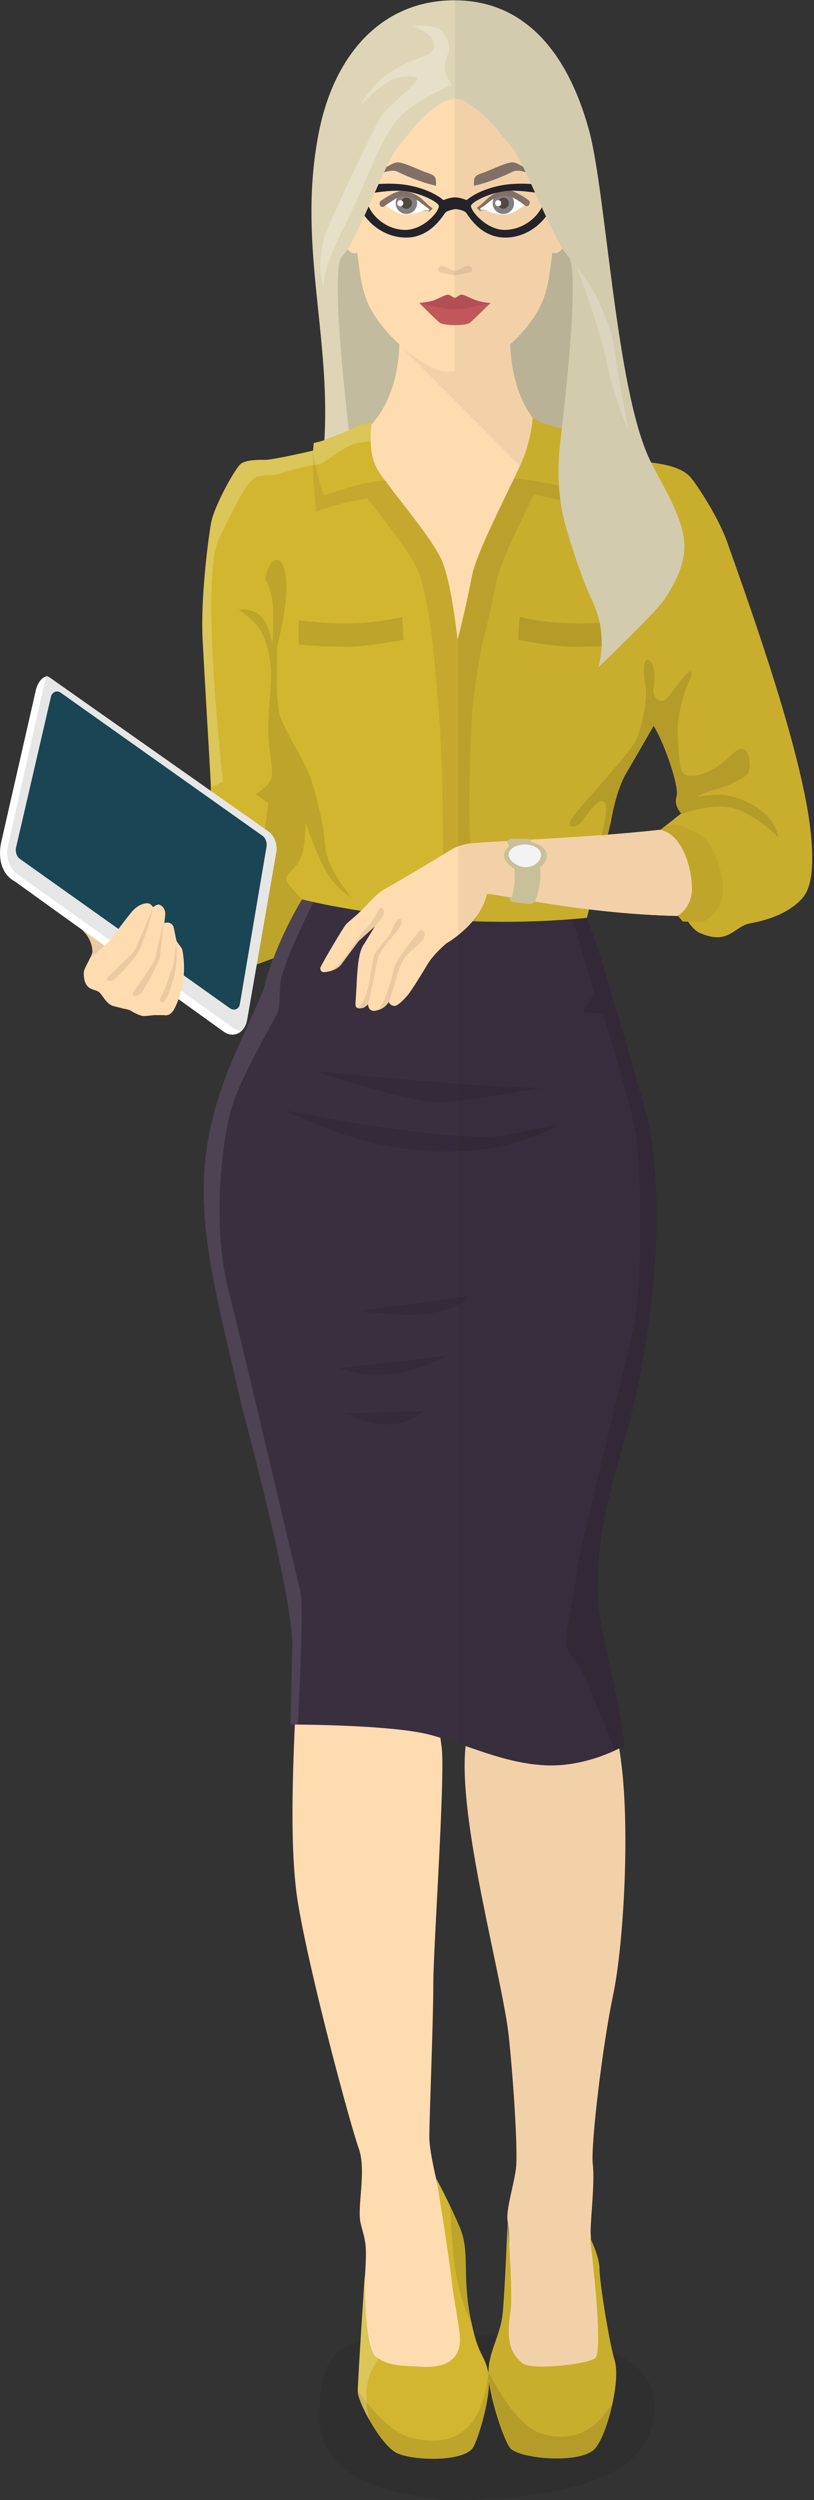 <svg width="158" height="485" viewBox="0 0 158 485" fill="none" xmlns="http://www.w3.org/2000/svg">
<rect x="0" y="0" width="158" height="485" fill="#333333" stroke="none"/>
<path opacity="0.08" fill-rule="evenodd" clip-rule="evenodd" d="M86.894 485C113.631 485 127 479.043 127 467.13C127 452.9 105.267 453 83.14 453C67.04 453 62 454.562 62 468.792C62 478.279 70.298 483.682 86.894 485Z" fill="black"/>
<g clip-path="url(#clip0)">
<path d="M110.482 86.348C111.848 75.034 114.403 49.248 111.73 35.551C108.225 17.627 91.712 11.136 88.267 11.136C84.822 11.136 68.487 17.627 64.983 35.551C62.31 49.308 64.864 75.034 66.23 86.348H110.482Z" fill="#F3EAC6"/>
<path opacity="0.2" d="M110.482 86.348C111.848 75.034 114.403 49.248 111.73 35.551C108.225 17.627 91.712 11.136 88.267 11.136C84.822 11.136 68.487 17.627 64.983 35.551C62.31 49.308 64.864 75.034 66.23 86.348H110.482Z" fill="black"/>
<path opacity="0.05" d="M88.266 11.136C91.711 11.136 108.224 17.627 111.728 35.551C114.401 49.308 111.847 75.034 110.481 86.348H88.86L88.266 11.136Z" fill="black"/>
<path d="M120.222 201.817C118.975 197.529 117.906 194.135 117.906 194.135C115.114 184.071 113.867 178.056 113.867 178.056C113.867 178.056 113.035 176.389 113.451 172.518C113.688 170.136 117.252 150.067 119.688 143.1C122.182 141.313 124.499 134.406 124.855 131.19C125.033 129.642 125.33 123.567 127.647 130.416L138.636 160.012C121.826 163.526 97.71 161.62 91.236 162.573C88.325 162.811 80.128 169.6 76.327 171.803C73.119 173.649 72.703 173.888 71.456 174.662C70.209 175.436 67.595 178.89 66.882 179.724C66.169 180.557 64.031 184.785 64.031 184.785C64.031 184.785 65.397 185.559 67.595 184.249C69.793 182.939 71.278 179.902 73.179 178.83C75.079 177.758 75.733 177.639 75.733 177.639L73.772 182.582C73.772 182.582 73.832 188.299 74.01 190.204C74.188 192.11 74.248 193.122 74.248 193.122C74.248 193.122 75.317 193.242 76.505 192.348L76.802 193.837C76.802 193.837 79 193.42 79.356 192.646C79.712 191.872 79.891 190.979 79.891 190.979C79.891 190.979 82.979 187.584 84.227 185.976C85.474 184.368 87.434 180.915 87.434 180.915C87.434 180.915 93.612 177.58 94.918 173.471C95.097 172.875 118.856 178.83 140.833 177.52C145.764 177.222 151.169 174.483 153.604 173.888C153.604 173.888 155.802 173.054 155.505 169.183C155.208 165.312 153.01 147.745 149.446 134.644C145.882 121.543 141.13 109.811 141.13 109.811C140.299 106.476 134.894 98.139 132.102 95.757C131.151 94.924 128.657 92.601 127.231 92.065C123.548 90.576 122.242 90.398 111.372 86.825C100.383 83.192 99.195 71.282 99.017 66.816C101.333 64.731 103.412 62.23 104.719 59.67C106.442 56.394 106.62 53.179 107.214 49.01C110.243 50.558 113.926 37.338 112.382 34.897C110.956 32.574 108.936 34.599 108.639 34.837V29.061C108.639 12.386 99.492 8.575 88.266 8.575C76.98 8.575 67.892 12.386 67.892 29.061V34.837C67.654 34.539 65.635 32.574 64.15 34.897C62.606 37.338 66.288 50.618 69.318 49.01C69.912 53.238 70.149 56.394 71.812 59.67C73.119 62.171 75.198 64.672 77.515 66.816C77.396 71.341 76.089 83.252 65.1 86.825C54.409 90.338 55.062 89.326 51.082 90.576C43.361 92.958 40.688 110.824 41.876 122.734C43.063 134.644 43.301 161.382 43.301 161.382L18.77 188.775C18.77 188.775 30.055 192.825 36.589 189.966C44.014 186.691 48.944 185.5 55.3 182.225C58.626 180.498 49.063 198.899 46.509 204.854C36.292 228.555 40.985 242.192 48.112 273.337C48.112 273.337 57.794 308.889 57.794 319.131C57.794 329.374 55.418 355.338 57.913 369.63C60.349 383.922 68.011 412.268 69.615 416.735C71.218 421.201 69.199 428.168 70.03 431.444C70.862 434.719 71.278 435.017 70.862 441.27C70.268 449.249 71.456 458.361 71.456 465.09C71.456 467.65 75.198 471.164 79.653 473.189C84.108 475.213 88.206 474.439 89.454 473.606C90.701 472.772 93.255 468.722 93.255 467.472C93.255 466.221 88.979 451.75 88.563 447.642C88.147 443.533 87.315 433.766 86.9 431.741C86.484 429.717 83.336 418.759 83.336 414.65C83.336 410.542 84.108 392.259 84.108 384.875C84.108 377.729 86.484 343.964 85.712 338.843C84.939 333.662 84.939 328.124 84.524 324.967C84.108 321.811 88.088 309.067 88.088 309.067L90.879 325.741C90.879 325.741 92.483 324.134 90.463 338.068C88.503 351.944 97.591 383.744 98.779 395.237C99.67 403.812 100.561 417.449 100.145 420.725C99.73 424 98.126 428.883 98.542 430.967C98.957 432.992 98.839 438.113 98.839 442.222C98.839 446.331 96.819 458.956 97.235 461.398C97.651 463.839 98.957 474.737 107.511 471.879C116.064 469.02 117.015 459.611 117.015 458.361C117.015 457.11 114.639 435.791 114.639 432.933C114.639 430.074 115.47 423.524 115.054 419.831C114.639 416.139 116.955 396.666 119.034 386.9C121.054 377.074 122.242 355.517 120.638 342.416C119.034 329.315 114.698 315.916 114.817 307.757C115.114 291.202 119.688 283.639 122.836 267.977C125.212 256.067 128.182 235.225 124.618 217.359C124.499 216.764 124.321 215.99 124.083 215.097L120.222 201.817Z" fill="#FFDBB0"/>
<path opacity="0.05" d="M135.608 104.213C134.777 100.879 134.539 97.901 131.51 94.924C130.5 93.911 129.431 92.78 128.065 92.065C123.55 89.564 122.244 90.398 111.314 86.884C100.325 83.252 99.138 71.341 98.959 66.875C101.276 64.791 103.355 62.29 104.662 59.729C106.384 56.454 106.562 53.238 107.156 49.07C110.186 50.618 113.868 37.398 112.324 34.956C110.898 32.634 108.879 34.658 108.582 34.897V29.12C108.582 12.446 99.494 8.635 88.208 8.635V72.056H88.149C87.258 72.056 86.07 72.175 84.763 71.699C82.565 70.865 79.892 69.079 77.457 66.875L114.759 104.273" fill="black"/>
<path d="M81.971 39.065C81.199 38.41 79.536 37.576 78.229 37.457C76.922 37.338 74.309 39.422 74.309 39.422C74.309 39.422 76.506 41.209 77.813 41.507C80.486 42.043 83.159 40.256 83.872 40.435C83.991 40.435 82.743 39.72 81.971 39.065Z" fill="white"/>
<path d="M78.882 41.507C80.03 41.507 80.961 40.574 80.961 39.422C80.961 38.271 80.03 37.338 78.882 37.338C77.734 37.338 76.803 38.271 76.803 39.422C76.803 40.574 77.734 41.507 78.882 41.507Z" fill="#808080"/>
<path d="M78.882 40.494C79.472 40.494 79.951 40.014 79.951 39.422C79.951 38.831 79.472 38.351 78.882 38.351C78.291 38.351 77.812 38.831 77.812 39.422C77.812 40.014 78.291 40.494 78.882 40.494Z" fill="#534741"/>
<path d="M77.694 40.018C78.022 40.018 78.288 39.751 78.288 39.422C78.288 39.093 78.022 38.827 77.694 38.827C77.365 38.827 77.1 39.093 77.1 39.422C77.1 39.751 77.365 40.018 77.694 40.018Z" fill="white"/>
<path d="M73.95 38.946C74.722 38.41 75.495 37.934 76.326 37.517C76.742 37.338 77.217 37.159 77.752 37.04C77.871 37.04 78.049 37.04 78.168 37.04C78.286 37.04 78.405 37.04 78.524 37.1C78.762 37.159 78.999 37.159 79.237 37.219C80.187 37.457 81.078 37.934 81.791 38.529C82.504 39.184 83.098 39.78 83.811 40.316L83.989 40.435L83.87 40.554L83.395 41.03L83.335 41.09L83.276 41.03C83.157 40.971 82.979 40.911 82.86 40.911C82.682 40.911 82.563 40.911 82.385 40.911C82.088 40.911 81.731 41.03 81.434 41.149C81.731 41.03 82.028 40.911 82.385 40.852C82.563 40.852 82.741 40.792 82.86 40.852C83.038 40.852 83.216 40.911 83.335 40.971H83.216L83.454 40.375L83.513 40.673C82.741 40.197 82.028 39.601 81.316 39.065C80.603 38.529 79.831 38.231 78.999 38.112C78.821 38.053 78.583 38.053 78.346 38.053C78.227 38.053 78.108 38.053 78.049 38.053C77.989 38.053 77.93 38.053 77.811 38.112C77.455 38.172 77.098 38.35 76.742 38.589C76.029 39.005 75.257 39.541 74.604 40.018C74.366 40.197 73.95 40.197 73.772 39.899C73.594 39.541 73.653 39.125 73.95 38.946Z" fill="#826F67"/>
<path d="M84.644 36.028C84.644 36.028 81.615 35.492 77.101 33.289C75.675 32.574 72.408 34.301 72.408 34.301C72.408 34.301 75.734 31.562 77.101 31.502C78.407 31.442 81.556 33.11 83.1 33.586C84.585 34.122 84.644 34.361 84.644 36.028Z" fill="#826F67"/>
<path d="M94.621 39.065C95.394 38.41 97.057 37.576 98.364 37.457C99.67 37.338 102.284 39.422 102.284 39.422C102.284 39.422 100.086 41.209 98.779 41.507C96.106 42.043 93.434 40.256 92.721 40.435C92.602 40.435 93.849 39.72 94.621 39.065Z" fill="white"/>
<path d="M97.71 41.507C98.858 41.507 99.789 40.574 99.789 39.422C99.789 38.271 98.858 37.338 97.71 37.338C96.562 37.338 95.631 38.271 95.631 39.422C95.631 40.574 96.562 41.507 97.71 41.507Z" fill="#808080"/>
<path d="M97.712 40.494C98.302 40.494 98.781 40.014 98.781 39.422C98.781 38.831 98.302 38.351 97.712 38.351C97.121 38.351 96.643 38.831 96.643 39.422C96.643 40.014 97.121 40.494 97.712 40.494Z" fill="#534741"/>
<path d="M96.701 40.018C97.029 40.018 97.295 39.751 97.295 39.422C97.295 39.093 97.029 38.827 96.701 38.827C96.373 38.827 96.107 39.093 96.107 39.422C96.107 39.751 96.373 40.018 96.701 40.018Z" fill="white"/>
<path d="M101.928 39.899C101.275 39.363 100.502 38.827 99.79 38.47C99.433 38.291 99.017 38.112 98.72 37.993C98.602 37.993 98.542 37.993 98.483 37.934C98.423 37.934 98.305 37.934 98.186 37.934C97.948 37.934 97.77 37.993 97.532 37.993C96.701 38.112 95.929 38.47 95.216 38.946C94.562 39.482 93.85 40.078 93.018 40.554L93.078 40.256L93.315 40.852H93.196C93.374 40.733 93.553 40.733 93.671 40.733C93.85 40.733 94.028 40.733 94.147 40.733C94.444 40.792 94.8 40.911 95.097 41.03C94.8 40.911 94.503 40.852 94.147 40.792C93.969 40.792 93.85 40.792 93.671 40.792C93.493 40.792 93.374 40.852 93.256 40.911L93.196 40.971L93.137 40.911L92.662 40.435L92.543 40.316L92.721 40.197C93.434 39.661 94.028 39.065 94.741 38.41C95.454 37.815 96.344 37.338 97.295 37.1C97.532 37.041 97.77 36.981 98.008 36.981C98.126 36.981 98.245 36.921 98.364 36.921C98.483 36.921 98.661 36.921 98.78 36.921C99.314 36.981 99.79 37.16 100.205 37.398C101.096 37.815 101.869 38.291 102.581 38.827C102.878 39.006 102.878 39.422 102.7 39.661C102.581 40.018 102.225 40.078 101.928 39.899Z" fill="#826F67"/>
<path d="M92.01 36.028C92.01 36.028 95.039 35.492 99.553 33.289C100.979 32.574 104.246 34.301 104.246 34.301C104.246 34.301 100.919 31.562 99.553 31.502C98.246 31.442 95.098 33.11 93.554 33.586C92.069 34.122 91.95 34.361 92.01 36.028Z" fill="#826F67"/>
<path d="M92.96 58.419C91.891 58.181 90.168 57.169 89.633 57.169C89.099 57.169 88.624 57.764 88.267 57.764C87.911 57.764 87.436 57.169 86.901 57.169C86.366 57.169 84.703 58.181 83.694 58.419C82.624 58.657 81.377 58.776 81.377 58.776C81.377 58.776 85 62.409 85.416 62.647C86.307 63.183 90.287 63.243 91.178 62.647C91.594 62.349 95.217 58.776 95.217 58.776C95.217 58.776 94.029 58.717 92.96 58.419Z" fill="#C1565B"/>
<path opacity="0.08" d="M95.276 58.776C95.276 58.776 94.029 58.657 92.96 58.419C91.891 58.181 90.227 57.169 89.693 57.169C89.158 57.169 88.683 57.764 88.327 57.764C87.97 57.764 87.495 57.169 86.96 57.169C86.426 57.169 84.763 58.181 83.694 58.419C82.624 58.657 81.377 58.776 81.377 58.776L86.901 59.967H89.633L95.276 58.776Z" fill="black"/>
<path opacity="0.08" d="M91.058 51.571C90.464 51.392 89.039 52.523 88.326 52.523C87.613 52.523 86.188 51.452 85.594 51.571C85 51.749 84.703 52.702 85.594 52.881C86.485 53.059 87.91 53.417 88.326 53.417C88.742 53.417 90.167 53.059 91.058 52.881C91.949 52.762 91.712 51.749 91.058 51.571Z" fill="black"/>
<path d="M108.878 34.599H108.641V34.837C108.7 34.777 108.819 34.718 108.878 34.599Z" fill="#D2CAA0"/>
<path d="M67.894 34.837V34.599H67.656C67.775 34.718 67.834 34.777 67.894 34.837Z" fill="#D2CAA0"/>
<path d="M108.878 34.599H108.641V34.837C108.7 34.777 108.819 34.718 108.878 34.599Z" fill="#D2CAA0"/>
<path d="M67.894 34.837V34.599H67.656C67.775 34.718 67.834 34.777 67.894 34.837Z" fill="#D2CAA0"/>
<path d="M157.466 162.513C156.159 147.328 146.239 119.518 141.131 105.107C139.527 100.64 135.904 94.983 134.3 92.899C132.696 90.815 129.548 90.04 125.39 89.624C121.233 89.207 119.569 87.956 119.569 87.956L118.5 86.051L104.839 81.882L103.354 80.989C103.354 80.989 103.354 83.371 102.047 87.539C100.74 91.708 92.662 106.179 91.593 111.776C90.405 118.148 88.801 124.163 88.801 124.163C88.801 124.163 87.791 114.278 86.009 109.394C84.227 104.511 74.842 94.09 73.06 90.695C71.278 87.301 72.169 82.061 72.169 82.061L69.912 82.358C69.912 82.358 63.854 85.455 60.884 85.931L60.765 87.42C60.765 87.42 53.043 89.207 51.558 89.207C50.073 89.207 47.875 89.207 46.806 89.921C45.737 90.636 41.579 98.139 40.985 101.355C40.391 104.571 38.906 116.124 39.322 124.103C39.738 132.083 40.51 144.827 40.807 150.187C41.104 155.546 40.926 157.749 40.213 160.012C39.5 162.275 25.066 179.962 25.066 179.962L36.946 191.753L55.063 185.202L115.53 182.939L115.293 182.225H115.174L114.402 179.664L113.808 178.056C113.808 178.056 113.867 178.056 113.927 178.056L118.56 159.596C118.56 159.596 119.451 153.64 121.53 150.067C122.836 147.864 126.875 140.837 126.875 140.837C128.954 144.112 131.924 152.747 131.33 154.534C130.736 156.32 132.221 157.809 132.221 157.809L128.242 160.965C128.598 161.858 130.439 166.265 130.439 170.672C130.439 173.471 133.35 179.902 135.785 180.974C141.487 183.475 142.378 179.724 145.586 179.128C152.833 177.818 155.505 174.662 156.099 173.769C156.693 172.875 158.178 170.731 157.466 162.513Z" fill="#D3B62F"/>
<path opacity="0.1" d="M120.936 120.292V125.056C120.936 125.056 116.6 125.473 111.848 125.473C107.096 125.473 100.562 124.103 100.562 124.103L100.859 119.637C100.859 119.637 108.759 122.079 120.936 120.292Z" fill="black"/>
<path d="M115.293 85.038H115.234L112.917 95.876C111.254 94.804 107.868 94.03 104.898 93.494C103.592 93.256 102.344 93.077 101.394 92.958C101.334 92.958 101.334 92.958 101.275 92.958C101.097 92.958 100.978 92.899 100.8 92.899C100.74 92.899 100.622 92.899 100.562 92.899C100.443 92.899 100.325 92.899 100.265 92.839C100.087 92.839 99.909 92.78 99.79 92.78C99.612 93.197 99.374 93.673 99.137 94.09C98.959 94.447 98.84 94.745 98.662 95.102C98.662 95.162 98.602 95.162 98.602 95.221C95.81 101.057 92.306 108.203 91.593 111.717C90.405 118.089 88.801 124.103 88.801 124.103C88.801 124.103 87.792 114.218 86.01 109.335C84.822 106.059 80.248 100.402 76.803 95.936C76.625 95.698 76.447 95.519 76.268 95.281C76.268 95.221 76.209 95.221 76.209 95.162C76.15 95.102 76.09 94.983 76.031 94.924C75.971 94.804 75.853 94.685 75.793 94.626C75.793 94.566 75.734 94.566 75.734 94.507C75.674 94.388 75.615 94.328 75.496 94.209C75.437 94.149 75.377 94.03 75.318 93.971C75.318 93.911 75.258 93.911 75.258 93.852C75.08 93.673 74.962 93.435 74.843 93.256C74.724 93.256 74.546 93.256 74.368 93.256C74.308 93.256 74.308 93.256 74.249 93.256C74.07 93.256 73.892 93.256 73.714 93.316C73.714 93.316 73.714 93.316 73.655 93.316C73.477 93.316 73.298 93.375 73.12 93.375C73.061 93.375 73.061 93.375 73.001 93.375C72.823 93.375 72.586 93.435 72.407 93.494H72.348C72.17 93.554 71.932 93.554 71.754 93.613C71.695 93.613 71.695 93.613 71.635 93.613C71.398 93.673 71.16 93.733 70.922 93.733C70.685 93.792 70.447 93.852 70.21 93.911C70.21 93.911 70.21 93.911 70.15 93.911C66.646 94.745 62.904 96.115 62.904 96.115C62.013 94.447 60.647 87.301 60.647 87.301C60.765 94.447 61.359 99.33 61.359 99.33C64.092 98.139 67.953 97.246 71.279 96.65C74.783 101.236 80.01 107.608 81.317 111.181C83.099 116.064 84.109 125.949 84.109 125.949C84.109 125.949 84.881 134.465 85.178 137.979C85.772 146.137 85.95 153.64 85.95 161.799C85.95 166.563 86.366 181.034 86.366 181.034L92.722 180.438C92.722 180.438 90.168 167.337 91.534 139.944C91.831 133.989 93.494 125.473 93.494 125.473C93.494 125.473 95.098 119.399 96.286 113.086C96.998 109.394 100.74 101.831 103.592 95.936C108.937 96.829 114.58 99.032 114.58 99.032L115.293 85.038Z" fill="#C6A82E"/>
<path d="M97.593 35.909C92.781 36.743 90.584 38.827 90.584 38.827C90.584 38.827 89.336 38.291 88.327 38.291C87.257 38.291 86.069 38.827 86.069 38.827C86.069 38.827 83.872 36.743 79.06 35.909C74.13 35.075 68.547 36.385 68.547 36.385C69.438 42.34 74.011 46.092 78.823 46.092C83.634 46.092 86.01 41.745 86.426 41.269C86.842 40.792 88.445 40.554 88.445 40.554C88.445 40.554 90.049 40.733 90.465 41.269C90.881 41.745 93.197 46.092 98.068 46.092C102.879 46.092 107.393 42.281 108.344 36.385C108.166 36.385 102.523 35.075 97.593 35.909ZM78.645 44.603C75.2 44.603 71.457 41.983 70.804 37.695C70.804 37.695 76.031 36.683 78.704 37.1C82.03 37.576 85.178 39.303 85.178 39.958C85.238 41.09 82.149 44.603 78.645 44.603ZM97.949 44.603C94.504 44.603 91.415 41.03 91.415 39.958C91.415 39.303 94.563 37.576 97.89 37.1C100.563 36.683 105.968 37.695 105.968 37.695C105.374 41.983 101.454 44.603 97.949 44.603Z" fill="#242329"/>
<path d="M132.636 103.796C131.745 98.913 128.003 93.077 126.221 89.385C119.509 75.689 117.668 37.219 114.282 25.071C110.184 10.302 101.927 0.059 88.206 0.059C74.426 0.059 65.16 10.123 62.011 25.071C57.557 46.628 64.209 64.493 62.962 85.395C64.506 84.859 66.288 84.085 67.714 83.49C66.407 72.235 64.388 51.749 66.407 49.724C69.258 46.866 75.139 30.549 77.336 28.346C78.999 26.678 81.197 22.629 86.068 19.771C87.375 18.996 89.038 18.996 90.404 19.771C95.156 22.629 97.472 26.619 99.195 28.346C101.393 30.549 107.451 46.866 110.302 49.724C112.5 51.928 110.006 75.212 108.758 85.693C108.164 90.814 108.164 96.65 110.005 102.784C111.847 108.918 113.451 113.384 114.876 116.362C118.262 123.389 116.124 129.463 116.124 129.463C116.124 129.463 126.815 119.339 128.954 116.302C131.033 113.205 133.587 108.68 132.636 103.796Z" fill="#DDD5B6"/>
<path opacity="0.25" d="M62.904 56.096C62.904 56.096 61.894 53.655 66.765 44.067C71.635 34.48 74.308 25.071 78.763 21.617C83.218 18.163 87.732 16.495 87.732 16.495C87.732 16.495 85.713 14.054 86.485 11.791C87.257 9.528 87.317 9.528 87.317 9.528C87.317 9.528 86.901 6.669 85.297 5.657C83.693 4.645 80.189 5.062 80.189 5.062C80.189 5.062 83.456 6.312 84.05 7.92C84.644 9.528 83.871 10.362 82.624 10.778C81.377 11.195 76.328 13.041 73.655 15.662C70.982 18.341 69.794 20.545 69.794 20.545C69.794 20.545 74.665 15.423 77.516 15.007C80.367 14.59 81.377 14.828 80.783 15.84C80.189 16.853 75.259 20.545 73.833 22.808C72.407 25.071 63.617 43.829 63.023 45.675C62.488 47.521 61.478 52.226 62.904 56.096Z" fill="white"/>
<path opacity="0.25" d="M111.967 51.809C111.967 51.809 116.659 64.493 117.669 69.793C118.679 75.093 120.936 81.227 121.946 83.49C121.946 83.49 119.51 70.389 119.273 67.768C119.035 65.148 116.481 57.109 111.967 51.809Z" fill="white"/>
<path opacity="0.1" d="M63.14 164.181C62.724 159.595 61.536 154.653 60.348 151.08C59.16 147.507 55.002 141.551 54.23 138.395C53.458 135.239 53.814 125.413 53.814 125.413C53.814 125.413 55.596 118.565 55.596 114.099C55.596 109.632 54.408 108.144 53.22 108.739C52.032 109.335 51.438 112.312 51.438 112.312C51.438 112.312 52.626 114.099 52.923 117.076C53.22 120.054 52.864 125.056 52.864 125.056C52.864 125.056 52.27 120.471 50.072 119.101C47.874 117.731 46.33 118.327 46.33 118.327C46.33 118.327 48.29 119.518 49.716 121.126C51.141 122.734 52.092 125.473 52.508 128.867C52.923 132.262 51.913 137.978 52.092 142.564C52.27 147.149 53.102 148.936 52.686 150.901C52.448 151.973 50.904 153.223 49.597 154.057L52.092 155.844L47.696 187.941L55.24 185.202L57.913 185.083L58.685 174.483C58.685 174.483 55.537 171.505 55.537 170.493C55.537 169.481 58.507 167.932 58.923 164.538C59.338 161.144 59.338 159.595 59.338 159.595C59.338 159.595 61.892 167.337 64.09 170.314C66.288 173.292 68.248 174.066 68.248 174.066C68.248 174.066 63.556 168.766 63.14 164.181Z" fill="black"/>
<path d="M121.173 338.664C119.57 325.563 115.828 315.916 115.946 307.757C116.243 291.202 120.817 283.639 123.965 267.978C126.341 256.067 129.311 235.225 125.747 217.36C125.628 216.764 125.45 215.99 125.213 215.097L121.47 201.817C120.223 197.529 119.154 194.135 119.154 194.135C116.362 184.071 113.927 178.056 113.927 178.056C83.693 181.034 58.627 174.483 58.627 174.483C58.627 174.483 53.4 182.82 51.321 191.574C51.024 192.825 47.757 199.613 45.5 204.854C35.283 228.555 39.976 242.192 47.104 273.337C47.104 273.337 56.785 308.889 56.785 319.132L56.429 334.555C56.429 334.555 75.852 334.555 83.337 336.52C90.88 338.485 97.592 342.058 105.908 342.475C114.224 342.833 121.173 338.664 121.173 338.664Z" fill="#3A2F3F"/>
<path d="M81.733 459.135C88.089 459.552 89.277 456.336 89.277 453.954C89.277 451.572 88.089 446.391 87.673 442.461C87.257 438.471 85.119 425.072 84.703 422.69C84.703 422.69 87.257 427.394 89.277 432.158C91.237 436.923 89.692 440.912 91.237 449.25C92.841 457.587 94.028 456.396 94.801 460.385C95.573 464.375 92.781 473.308 91.831 474.797C90.049 477.655 80.129 477.417 76.981 475.869C73.833 474.261 69.438 465.924 69.438 463.958C69.438 461.993 70.804 441.329 70.804 441.329C70.804 441.329 70.626 455.264 73.001 457.229C75.437 459.135 78.585 458.956 81.733 459.135Z" fill="#D3B62F"/>
<path d="M98.543 430.908C98.543 430.908 98.008 444.068 97.593 448.594C97.177 453.18 94.801 456.157 94.801 460.326C94.801 464.494 97.83 473.665 99.137 475.035C101.156 477 111.848 477.953 115.115 475.392C117.669 473.367 120.52 461.934 119.332 458.003C118.144 454.013 116.362 442.52 116.362 440.138C116.362 437.756 114.521 434.064 114.521 434.064C114.521 434.064 117.194 455.502 115.59 457.408C114.58 458.599 103.117 459.968 101.335 458.42C99.553 456.812 98.068 454.907 99.078 448.475C99.612 445.259 98.543 430.908 98.543 430.908Z" fill="#D3B62F"/>
<path opacity="0.1" d="M61.18 207.831C61.18 207.831 86.899 210.213 94.027 210.63C101.155 211.047 106.679 211.047 105.491 211.047C104.303 211.047 90.879 213.786 84.939 213.786C78.999 213.786 61.18 207.831 61.18 207.831Z" fill="black"/>
<path opacity="0.1" d="M55.24 215.394C55.24 215.394 88.503 222.123 98.423 220.158C108.342 218.193 108.342 218.193 108.342 218.193C108.342 218.193 88.088 231.652 55.24 215.394Z" fill="black"/>
<path opacity="0.1" d="M69.853 254.281L90.821 251.482C90.881 251.541 87.673 257.08 69.853 254.281Z" fill="black"/>
<path opacity="0.1" d="M65.932 265.417L86.543 263.035C86.484 263.035 76.623 269.407 65.932 265.417Z" fill="black"/>
<path opacity="0.1" d="M67.121 274.171L82.149 273.754C82.149 273.754 76.981 279.292 67.121 274.171Z" fill="black"/>
<path opacity="0.2" d="M62.725 89.743C63.734 89.147 67.298 86.348 69.258 85.991C70.387 85.753 71.337 85.693 71.991 85.634C71.931 83.668 72.228 82.061 72.228 82.061L69.971 82.358C69.971 82.358 63.913 85.455 60.943 85.931L60.824 87.42C60.824 87.42 53.102 89.207 51.617 89.207C50.132 89.207 47.934 89.207 46.865 89.921C45.796 90.636 41.638 98.139 41.044 101.355C40.45 104.571 38.965 116.123 39.381 124.103C39.797 132.083 40.569 144.827 40.866 150.186C40.925 151.08 40.925 151.913 40.985 152.688L43.301 151.675C43.301 151.675 38.728 112.193 42.529 104.452C46.331 96.71 48.053 93.137 49.835 92.541C51.617 91.946 53.221 92.363 54.171 91.946C55.181 91.529 60.705 90.159 60.705 90.159C60.705 90.159 61.774 90.338 62.725 89.743Z" fill="white"/>
<path d="M43.421 200.149L2.851 170.97C0.06 169.481 -0.415 166.027 0.297 163.109L6.95 133.929C7.247 132.5 8.494 130.654 9.623 131.428L52.033 161.263C53.221 162.097 53.875 163.764 53.578 165.253L47.876 198.006C47.46 200.447 45.262 201.459 43.421 200.149Z" fill="white"/>
<path d="M52.033 161.263L9.623 131.428C9.385 131.309 9.207 131.19 8.969 131.13C8.851 131.368 1.485 164.359 1.485 164.359C1.069 166.384 1.901 168.647 3.505 169.719L45.203 199.375C45.796 199.792 46.39 199.971 46.925 199.971C47.4 199.494 47.757 198.839 47.935 198.065L53.637 165.312C53.875 163.704 53.221 162.037 52.033 161.263Z" fill="#E6E6E6"/>
<path d="M44.667 195.624L3.86 166.622C3.267 166.206 2.97 165.312 3.088 164.538L9.86 135.299C10.038 134.286 10.988 133.81 11.82 134.406L50.964 162.156C51.557 162.573 51.855 163.466 51.736 164.24L46.568 194.73C46.449 195.743 45.499 196.159 44.667 195.624Z" fill="#194554"/>
<path d="M136.616 166.265C135.428 163.287 130.735 160.667 130.735 160.667C116.717 162.394 99.076 162.99 91.592 163.585C90.166 163.704 88.741 164.121 87.493 164.895C84.286 166.86 77.811 170.731 74.722 172.458C73 173.411 71.574 175.198 70.268 176.508C68.961 177.818 67.535 178.89 67.179 179.307C66.644 179.902 62.902 186.214 62.249 187.584C62.011 188.06 62.368 188.656 62.902 188.596C63.793 188.537 65.397 188.239 66.288 187.048C67.001 186.036 69.614 182.582 69.614 182.582L72.762 179.723L70.98 182.641C70.565 183.416 69.971 183.713 69.555 186.691C69.258 188.894 69.258 190.978 69.02 194.313C68.961 194.73 68.901 195.623 69.674 195.623C69.852 195.623 70.386 195.623 70.683 195.445C71.159 195.147 71.456 194.849 71.456 194.849C71.456 194.849 71.396 196.219 72.762 196.1C74.247 195.862 74.901 195.207 75.495 194.373C75.614 194.849 76.089 195.147 76.564 195.147C77.217 195.207 78.702 193.599 79.237 192.944C79.771 192.229 80.781 190.74 83.038 186.989C84.167 185.083 86.662 182.999 86.662 182.999C86.662 182.999 93.136 179.366 94.502 173.53V173.471C94.68 172.935 115.232 177.996 135.784 177.699C135.784 177.699 138.16 175.138 138.16 173.352C138.16 171.565 137.804 169.243 136.616 166.265Z" fill="#FFDBB0"/>
<path opacity="0.08" d="M75.496 194.433C75.496 194.433 76.981 189.728 77.278 188.597C77.635 187.465 77.932 186.81 78.585 185.738C79.238 184.666 82.98 182.403 82.386 180.974C82.149 180.438 81.793 180.021 81.08 180.974C80.367 181.927 79.06 183.535 78.407 184.488C77.753 185.44 76.862 186.512 76.506 187.822C76.15 189.133 74.902 194.79 73.18 196.04C73.18 196.1 74.427 196.1 75.496 194.433Z" fill="black"/>
<path opacity="0.08" d="M77.633 178.294C76.92 178.116 76.445 179.783 75.792 181.034C75.435 181.808 72.941 184.309 72.644 185.321C72.347 186.334 71.812 190.026 71.634 190.74C71.456 191.455 70.683 195.385 68.961 195.564C69.139 195.683 69.377 195.743 69.614 195.743C69.793 195.743 70.327 195.743 70.624 195.564C71.04 195.266 71.396 195.028 71.396 194.968C72.287 191.812 73.059 186.631 73.475 185.559C74.069 183.892 76.861 181.034 77.455 180.081C78.049 179.128 78.168 178.413 77.633 178.294Z" fill="black"/>
<path opacity="0.08" d="M66.288 187.108C67.001 186.095 69.615 182.642 69.615 182.642L72.763 179.783C72.763 179.783 74.07 178.235 74.426 177.461C74.782 176.686 74.248 176.031 73.832 176.151C73.416 176.27 72.703 178.473 71.1 180.081C70.09 181.034 69.318 182.403 68.546 183.475C67.773 184.547 65.516 188.299 63.022 188.716C63.794 188.597 65.397 188.299 66.288 187.108Z" fill="black"/>
<path d="M128.301 161.025C128.301 161.025 128.479 160.429 129.37 160.37C130.261 160.31 132.34 160.072 132.34 160.072C132.34 160.072 136.26 161.322 137.745 163.764C139.23 166.205 143.388 175.555 136.32 178.89L132.518 178.771L131.568 177.639C131.568 177.639 134.538 176.091 134.3 171.803C134.062 167.337 132.102 161.858 128.301 161.025Z" fill="#D3B62F"/>
<path opacity="0.1" d="M143.032 154.772C138.934 153.343 134.301 155.129 135.904 154.236C137.508 153.343 140.597 152.807 141.963 152.033C143.329 151.258 145.646 150.782 145.527 148.46C145.289 142.564 141.904 146.494 140.953 147.388C139.052 149.174 134.835 151.437 132.875 150.187C131.865 149.531 131.925 147.745 131.628 143.696C131.331 139.646 131.984 137.681 132.637 135.18C133.35 132.44 134.598 131.011 134.182 130.297C133.766 129.582 130.737 133.989 129.549 135.358C128.361 136.728 126.579 135.478 126.876 133.572C127.173 131.666 127.173 128.808 125.985 128.093C124.797 127.379 124.797 130.594 125.272 132.738C125.747 134.882 124.797 141.075 123.371 143.755C121.946 146.435 112.798 156.261 111.195 158.464C109.591 160.667 111.67 161.144 113.274 158.94C114.877 156.737 116.362 154.772 117.313 155.665C118.263 156.558 116.778 162.156 116.778 162.156L118.085 162.037L118.619 159.715C118.619 159.715 119.51 153.76 121.589 150.187C122.896 147.983 126.935 140.956 126.935 140.956C129.014 144.231 131.984 152.866 131.39 154.653C130.796 156.439 132.281 157.928 132.281 157.928C132.281 157.928 139.29 155.189 143.745 157.273C148.2 159.357 151.051 162.454 151.051 162.454C151.051 162.454 150.754 157.452 143.032 154.772Z" fill="black"/>
<path opacity="0.1" d="M87.969 437.101C88.563 443.592 90.167 447.999 91.533 450.738C91.414 450.262 91.355 449.726 91.236 449.19C89.632 440.853 91.236 436.863 89.276 432.099C88.682 430.67 88.028 429.181 87.375 427.871C87.434 430.134 87.613 433.111 87.969 437.101Z" fill="black"/>
<path opacity="0.1" d="M76.981 475.809C80.129 477.417 90.049 477.596 91.831 474.737C92.781 473.248 95.573 464.256 94.801 460.326C93.91 468.961 90.049 475.63 79.535 472.832C75.437 471.76 71.101 466.102 69.438 463.78C69.438 463.839 69.438 463.899 69.438 463.899C69.497 465.924 73.833 474.261 76.981 475.809Z" fill="black"/>
<path opacity="0.1" d="M115.175 475.392C116.6 474.261 118.085 470.271 118.976 466.221C118.323 467.174 116.838 468.961 115.947 469.854C111.967 473.784 106.562 472.951 103.948 471.641C99.256 469.258 94.92 460.326 94.92 460.326C94.92 464.494 97.949 473.665 99.256 475.035C101.216 477 111.908 477.953 115.175 475.392Z" fill="black"/>
<path d="M98.424 163.287L98.602 163.049C98.78 162.811 99.018 162.692 99.315 162.692H102.285C102.582 162.692 102.879 162.871 102.998 163.109C103.473 163.942 104.542 165.967 104.839 168.528C105.136 171.148 104.364 173.471 103.888 174.781C103.77 175.138 103.176 175.376 102.819 175.376L99.671 175.019C99.374 174.959 99.137 174.84 99.018 174.602L98.78 174.245C98.78 174.245 99.255 174.662 99.552 173.351C99.849 172.041 100.562 167.337 98.424 163.287Z" fill="#D2CAA0"/>
<path d="M97.83 165.967C97.83 164.479 99.671 163.288 101.988 163.288C104.305 163.288 106.146 164.479 106.146 165.967C106.146 167.456 104.483 169.064 102.166 169.064C99.909 169.064 97.83 167.456 97.83 165.967Z" fill="#D2CAA0"/>
<path d="M98.721 165.848C98.721 164.717 100.146 163.823 101.869 163.823C103.591 163.823 105.017 164.717 105.017 165.848C105.017 166.98 103.77 168.23 101.988 168.23C100.324 168.171 98.721 166.92 98.721 165.848Z" fill="white"/>
<path opacity="0.05" d="M128.301 161.025C128.301 161.025 128.42 160.608 129.251 160.31C129.608 160.191 130.083 160.131 130.499 160.012C130.974 159.953 131.449 159.953 131.865 160.131C133.29 160.608 136.557 161.858 137.745 163.764C139.23 166.205 143.388 175.555 136.32 178.89L132.518 178.771L131.568 177.639C131.568 177.639 134.538 176.091 134.3 171.803C134.062 167.337 132.102 161.858 128.301 161.025Z" fill="black"/>
<path opacity="0.1" d="M57.973 120.292V125.056C57.973 125.056 62.309 125.473 67.061 125.473C71.812 125.473 78.346 124.103 78.346 124.103L78.049 119.637C78.109 119.637 70.149 122.079 57.973 120.292Z" fill="black"/>
<path opacity="0.1" d="M53.816 196.517C54.41 195.028 54.113 194.73 54.41 190.86C54.648 187.584 59.4 177.937 60.825 175.019C59.34 174.721 58.568 174.483 58.568 174.483C58.568 174.483 53.341 182.82 51.262 191.574C50.965 192.825 47.698 199.613 45.441 204.854C35.225 228.555 39.917 242.192 47.045 273.337C47.045 273.337 56.727 308.889 56.727 319.131L56.37 334.555C56.37 334.555 56.905 334.555 57.796 334.555C58.153 328.064 58.984 311.152 58.271 308.531C57.38 305.256 47.58 262.975 44.313 250.172C41.046 237.369 43.125 220.397 45.204 214.144C47.283 207.891 53.222 198.006 53.816 196.517Z" fill="white"/>
<path opacity="0.2" d="M73.417 457.765C70.447 454.013 70.804 441.27 70.804 441.27C70.804 441.27 69.438 461.934 69.438 463.899C69.438 464.852 70.388 467.174 71.754 469.616C70.566 464.792 70.982 460.921 73.417 457.765Z" fill="white"/>
<path opacity="0.1" d="M125.152 215.097L121.41 201.817C120.163 197.529 119.094 194.135 119.094 194.135C116.302 184.071 113.866 178.056 113.866 178.056C112.916 178.175 111.966 178.235 111.075 178.294L115.411 192.706L113.035 196.279L117.015 196.695C117.015 196.695 122.182 212.953 123.37 219.742C124.558 226.471 124.558 248.743 123.37 255.472C122.182 262.201 112.263 301.147 111.906 305.077C111.491 309.067 109.53 317.404 109.946 319.37C110.362 321.335 112.322 321.752 114.698 328.124C116.005 331.577 118.084 335.865 119.212 339.557C120.46 339.021 121.232 338.604 121.232 338.604C119.628 325.503 115.886 315.856 116.005 307.698C116.302 291.143 120.876 283.58 124.024 267.918C126.4 256.008 129.37 235.165 125.806 217.3C125.568 216.764 125.39 215.99 125.152 215.097Z" fill="black"/>
<path d="M21.265 182.522C21.265 182.522 24.532 178.116 25.601 176.865C26.67 175.615 27.977 175.138 28.808 175.257C29.284 175.317 29.699 175.972 29.699 175.972C29.996 175.793 30.59 175.376 30.887 175.495C31.66 175.734 32.135 176.567 32.075 177.401L31.897 179.068L32.194 179.009C32.907 178.83 33.62 179.307 33.738 180.021L34.214 182.344C34.273 182.82 35.402 183.892 35.402 184.368C35.402 184.368 36.471 189.013 34.689 193.777C34.689 193.777 34.273 194.909 33.857 195.683C33.62 196.159 32.966 197.172 31.838 196.934H29.878C29.878 196.934 28.452 197.112 27.917 197.112C27.264 197.112 25.957 196.457 25.423 196.1C25.126 195.862 23.997 195.683 23.997 195.683L21.918 195.147C21.502 195.028 21.027 194.671 20.552 194.135C20.077 193.599 19.602 192.706 19.126 192.408C18.829 192.17 17.998 191.991 17.641 191.812C16.335 191.217 16.216 189.49 16.275 188.597C16.275 187.822 17.998 185.321 17.938 184.547C17.82 181.689 15.562 180.081 15.562 180.081L20.314 183.416L21.265 182.522Z" fill="#FFDBB0"/>
<path opacity="0.08" d="M29.7 176.031C29.7 176.031 28.275 179.426 27.74 180.736C27.324 181.689 26.909 182.641 26.612 183.356C26.315 184.13 25.839 184.785 25.245 185.381L20.731 189.728C20.731 189.728 20.672 190.442 21.681 190.264C22.454 190.145 25.067 187.048 26.315 185.5C26.73 184.964 27.087 184.368 27.324 183.713C27.562 183.058 27.918 182.105 28.275 181.153C28.809 179.842 29.7 176.031 29.7 176.031Z" fill="black"/>
<path opacity="0.08" d="M31.838 178.652C31.838 178.652 30.294 184.666 30.234 185.559C30.175 186.453 27.205 190.562 25.779 192.646C25.601 192.944 26.136 193.837 27.383 192.646C28.155 191.872 30.947 186.274 31.007 185.857C31.066 185.44 31.838 178.652 31.838 178.652Z" fill="black"/>
<path opacity="0.08" d="M34.154 182.88C34.154 182.88 33.857 186.929 33.442 187.763C33.026 188.656 32.135 192.05 31.006 193.837C30.828 194.075 31.541 195.087 32.194 193.837C32.61 193.122 34.986 188.061 34.154 182.88Z" fill="black"/>
<path opacity="0.08" d="M20.256 183.475L15.504 180.14C15.504 180.14 17.761 181.748 17.88 184.607C17.88 184.845 17.523 185.5 17.405 185.917C18.652 185.024 20.256 183.475 20.256 183.475Z" fill="black"/>
<path opacity="0.05" d="M157.644 164.062C156.397 148.876 146.299 119.518 141.191 105.107C139.587 100.64 135.964 94.983 134.36 92.899C132.875 90.993 130.143 90.219 126.46 89.743C126.401 89.623 126.341 89.504 126.282 89.385C119.57 75.689 117.728 37.219 114.343 25.071C110.244 10.362 102.047 0.059 88.326 0.059V19.175C89.039 19.175 89.752 19.413 90.405 19.771C95.157 22.629 97.474 26.619 99.196 28.346C101.394 30.549 107.452 46.866 110.304 49.724C112.323 51.749 110.363 71.877 109.056 83.192L104.958 81.941L103.473 81.048C103.473 81.048 103.473 83.43 102.166 87.599C100.859 91.767 92.781 106.238 91.712 111.836C90.524 118.208 88.92 124.222 88.92 124.222V177.222V338.247C89.395 338.426 89.93 338.604 90.405 338.783C88.801 353.016 97.652 383.982 98.78 395.296C99.671 403.872 100.562 417.509 100.146 420.784C99.731 424.059 98.127 428.943 98.543 431.027C98.721 431.92 98.78 433.409 98.84 435.076C98.662 432.694 98.543 431.027 98.543 431.027C98.543 431.027 98.008 444.187 97.592 448.713C97.177 453.18 94.919 456.157 94.801 460.207C94.801 460.445 94.801 460.742 94.801 460.981C95.038 465.387 97.83 473.784 99.137 475.094C101.156 477.059 111.848 478.012 115.115 475.452C117.669 473.427 120.52 461.993 119.332 458.063C118.144 454.073 116.362 442.58 116.362 440.198C116.362 438.173 114.996 435.076 114.64 434.302C114.58 433.707 114.58 433.29 114.58 433.052C114.58 430.193 115.412 423.643 114.996 419.95C114.58 416.258 116.897 396.785 118.976 387.019C120.995 377.193 122.183 355.636 120.58 342.535C120.461 341.522 120.283 340.331 120.104 339.378C120.401 339.259 121.174 338.783 121.174 338.783C119.57 325.682 115.828 316.035 115.946 307.876C116.243 291.321 120.817 283.758 123.965 268.096C126.341 256.186 129.311 235.344 125.747 217.478C125.628 216.883 125.45 216.109 125.213 215.216L121.471 201.936C120.223 197.648 119.154 194.254 119.154 194.254C116.362 184.19 113.927 178.175 113.927 178.175L114.343 176.448C114.818 176.508 115.293 176.567 115.828 176.627C115.828 176.627 115.828 176.627 115.887 176.627C116.422 176.686 116.956 176.746 117.491 176.805C117.55 176.805 117.55 176.805 117.61 176.805C118.144 176.865 118.679 176.925 119.213 176.984C119.273 176.984 119.332 176.984 119.392 176.984C119.926 177.044 120.461 177.103 120.995 177.103C121.055 177.103 121.174 177.103 121.233 177.103C121.768 177.163 122.302 177.222 122.837 177.222C122.896 177.222 123.015 177.222 123.074 177.222C123.609 177.282 124.143 177.282 124.678 177.341C124.737 177.341 124.856 177.341 124.916 177.341C125.45 177.401 126.044 177.401 126.579 177.46C126.638 177.46 126.698 177.46 126.757 177.46C127.351 177.52 127.945 177.52 128.48 177.52H128.539C129.133 177.52 129.727 177.58 130.321 177.58H130.38C130.737 177.58 131.152 177.58 131.509 177.58L132.459 178.711L133.41 178.771C134.122 179.842 134.954 180.676 135.726 181.033C141.428 183.535 141.725 180.021 144.636 179.366C152.477 177.699 155.209 175.019 155.803 174.126C156.397 173.232 158.238 171.565 157.644 164.062ZM115.828 446.391C115.471 442.639 115.056 438.768 114.818 436.089C115.056 438.411 115.531 442.46 115.828 446.391ZM129.014 160.429C128.539 160.548 128.361 160.786 128.301 160.965C127.886 161.024 127.529 161.025 127.113 161.084C126.935 161.084 126.816 161.144 126.638 161.144C126.104 161.203 125.569 161.263 124.975 161.263C124.856 161.263 124.737 161.263 124.619 161.263C124.203 161.322 123.728 161.322 123.312 161.382C123.134 161.382 122.896 161.382 122.718 161.441C122.362 161.441 122.005 161.501 121.649 161.501C121.411 161.501 121.233 161.501 120.995 161.56C120.639 161.56 120.342 161.62 119.986 161.62C119.748 161.62 119.57 161.62 119.332 161.68C118.976 161.68 118.619 161.739 118.322 161.739C118.263 161.739 118.144 161.739 118.085 161.739L118.619 159.655C118.619 159.655 119.51 153.7 121.589 150.127C122.896 147.923 126.935 140.896 126.935 140.896C129.014 144.172 131.984 152.807 131.39 154.593C130.796 156.38 132.281 157.868 132.281 157.868L129.014 160.429Z" fill="black"/>
</g>
<defs>
<clipPath id="clip0">
<rect width="158" height="477" fill="white"/>
</clipPath>
</defs>
</svg>
